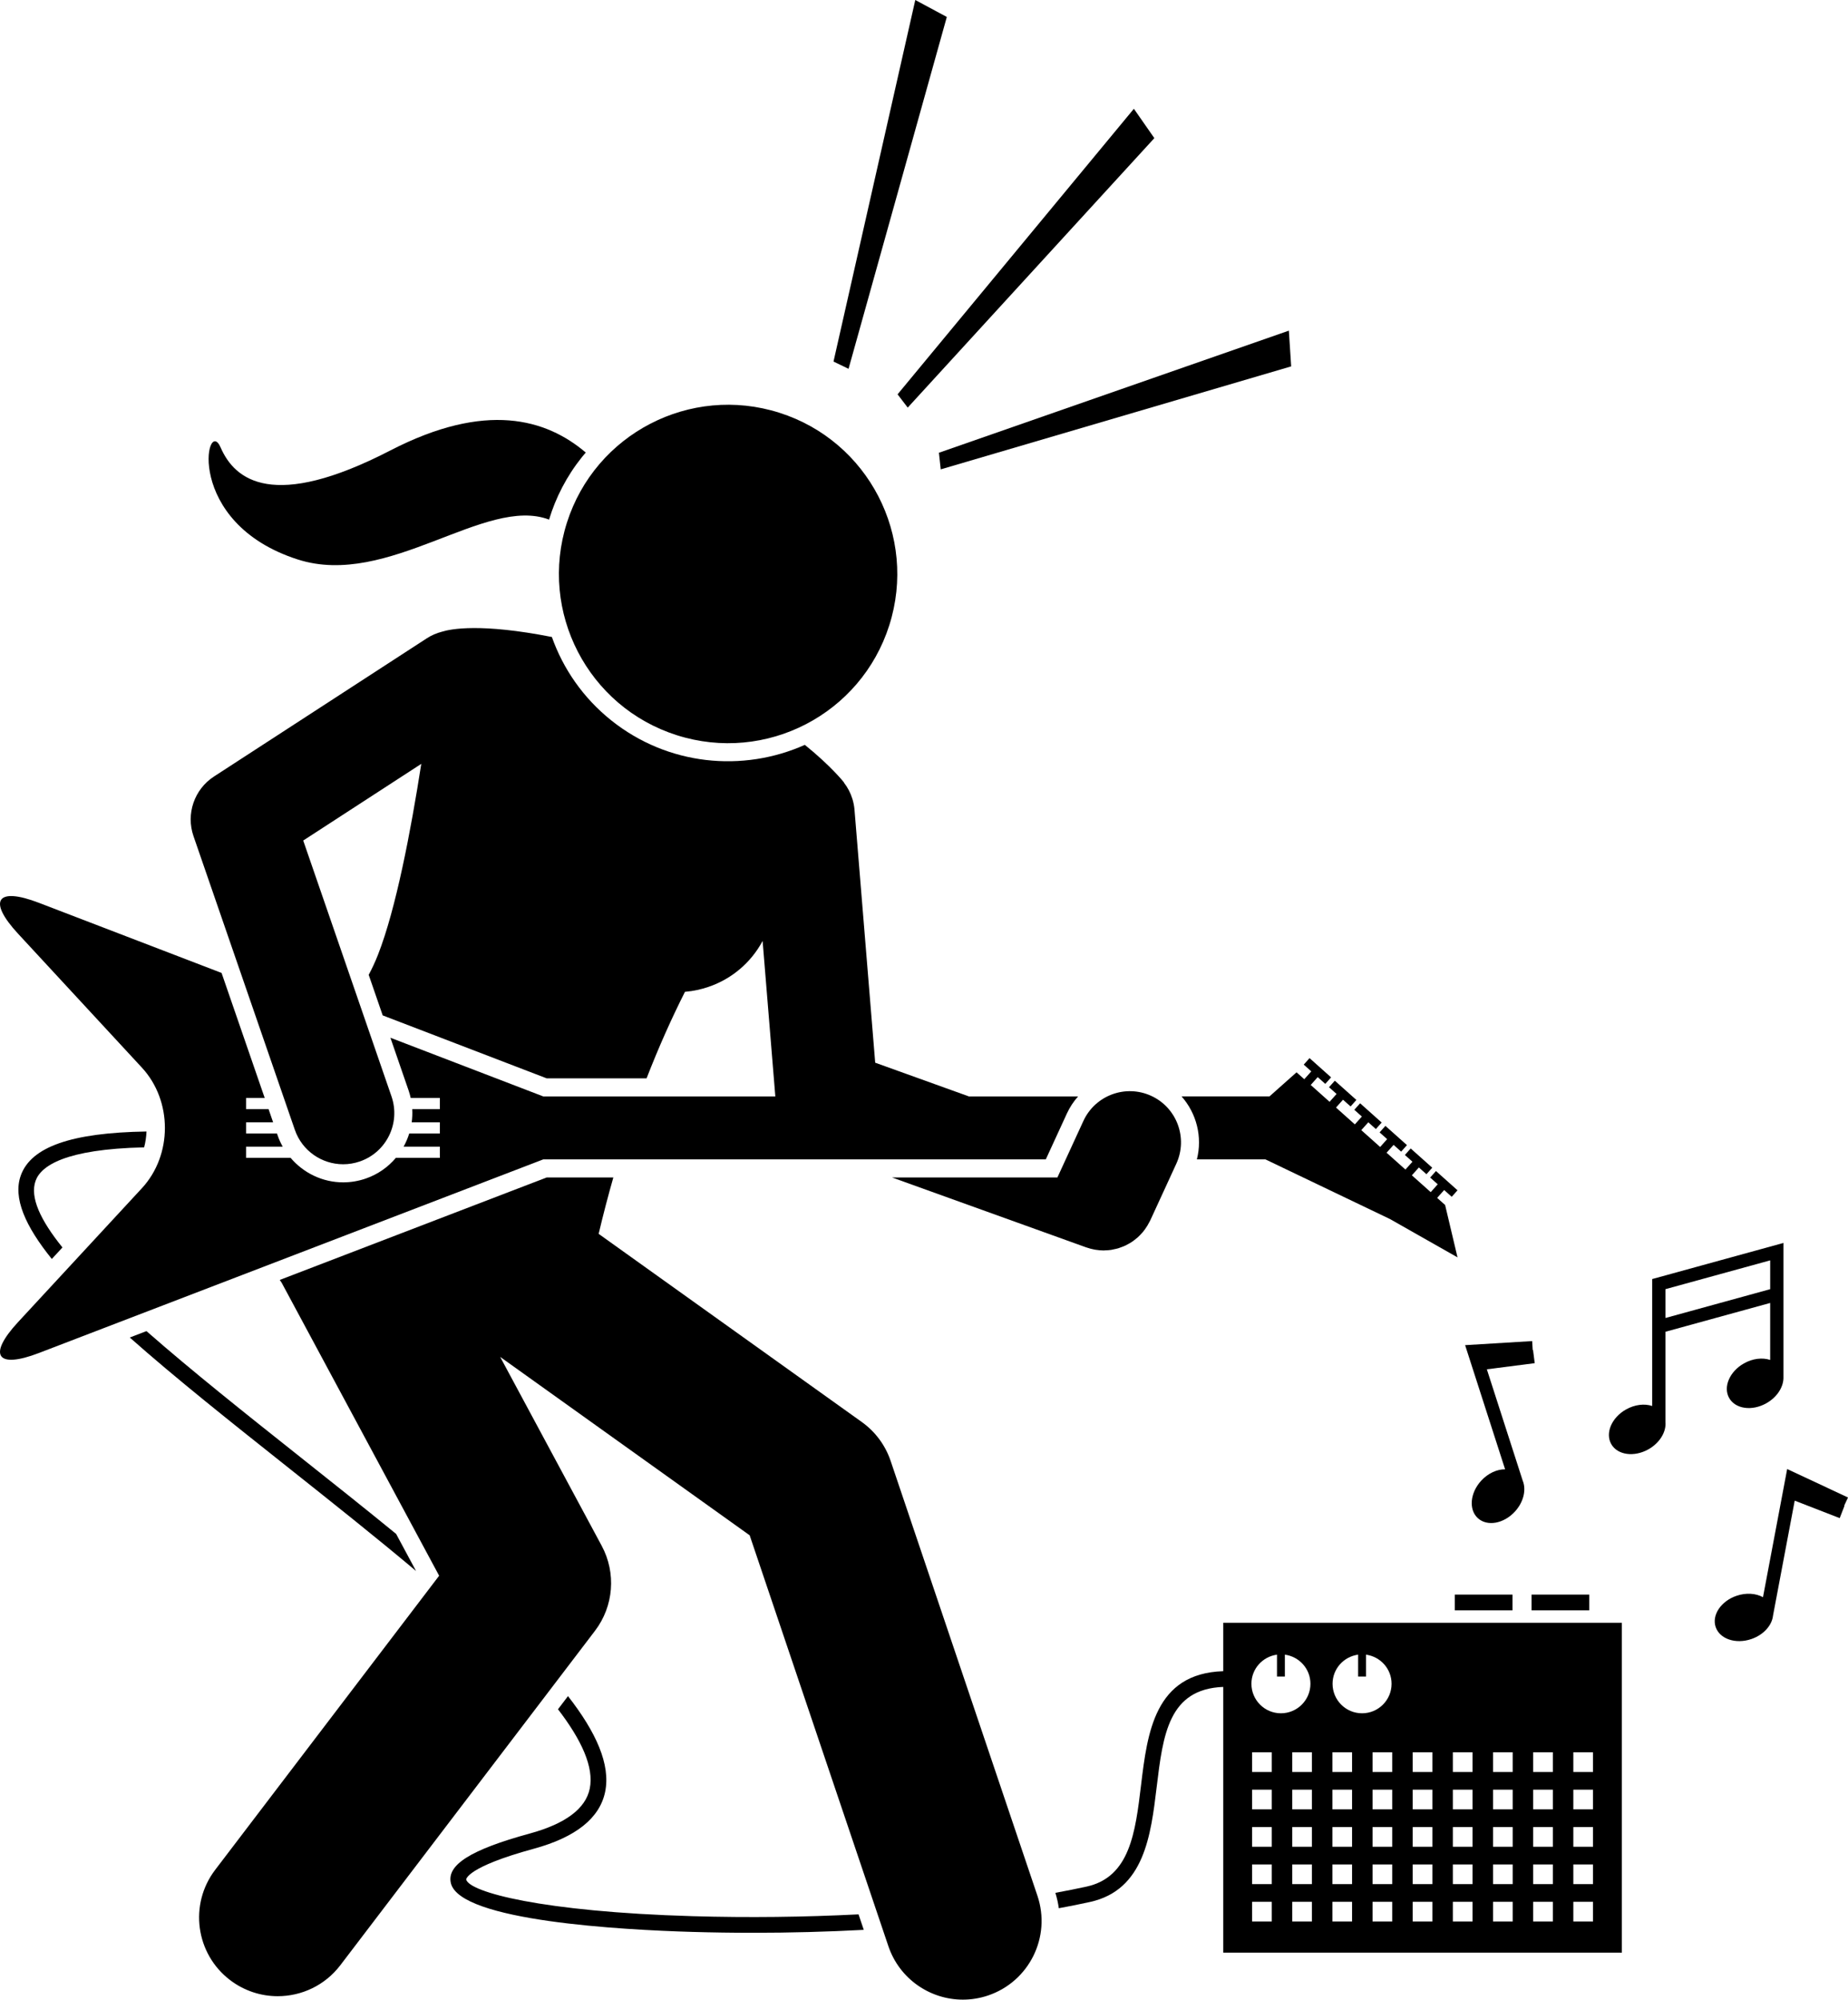 <?xml version="1.0" encoding="utf-8"?>
<!-- Generator: Adobe Illustrator 24.2.1, SVG Export Plug-In . SVG Version: 6.00 Build 0)  -->
<svg version="1.1" id="Layer_1" xmlns="http://www.w3.org/2000/svg" xmlns:xlink="http://www.w3.org/1999/xlink" x="0px" y="0px"
	 viewBox="0 0 234.891 254.107" enable-background="new 0 0 234.891 254.107" xml:space="preserve">
<g>
	<path d="M138.55,241.694c6.894-1.522,7.731-8.47,8.469-14.599c0.805-6.687,1.521-12.466,8.461-12.728v33.767
		h50.667v-41.917H155.48v6.151c-8.713,0.276-9.643,7.81-10.447,14.487c-0.723,6-1.406,11.668-6.915,12.885
		c-1.268,0.28-2.604,0.542-3.972,0.793c0.197,0.65,0.347,1.304,0.434,1.957
		C135.949,242.239,137.28,241.975,138.55,241.694z M161.647,244.176h-2.5v-2.5h2.5V244.176z M161.647,239.426h-2.5
		v-2.5h2.5V239.426z M161.647,234.676h-2.5v-2.5h2.5V234.676z M161.647,229.926h-2.5v-2.5h2.5V229.926z M161.647,225.176
		h-2.5v-2.5h2.5V225.176z M166.751,244.176h-2.5v-2.5h2.5V244.176z M166.751,239.426h-2.5v-2.5h2.5V239.426z
		 M166.751,234.676h-2.5v-2.5h2.5V234.676z M166.751,229.926h-2.5v-2.5h2.5V229.926z M176.959,244.176h-2.5v-2.5h2.5
		V244.176z M176.959,239.426h-2.5v-2.5h2.5V239.426z M176.959,234.676h-2.5v-2.5h2.5V234.676z M176.959,229.926h-2.5v-2.5
		h2.5V229.926z M199.98,222.676h2.5v2.5h-2.5V222.676z M199.98,227.426h2.5v2.5h-2.5V227.426z M199.98,232.176h2.5v2.5h-2.5
		V232.176z M199.98,236.926h2.5v2.5h-2.5V236.926z M199.98,241.676h2.5v2.5h-2.5V241.676z M194.876,222.676h2.5v2.5h-2.5
		V222.676z M194.876,227.426h2.5v2.5h-2.5V227.426z M194.876,232.176h2.5v2.5h-2.5V232.176z M194.876,236.926h2.5v2.5h-2.5
		V236.926z M194.876,241.676h2.5v2.5h-2.5V241.676z M189.772,222.676h2.5v2.5h-2.5V222.676z M189.772,227.426h2.5v2.5h-2.5
		V227.426z M189.772,232.176h2.5v2.5h-2.5V232.176z M189.772,236.926h2.5v2.5h-2.5V236.926z M189.772,241.676h2.5v2.5h-2.5
		V241.676z M184.667,222.676h2.5v2.5h-2.5V222.676z M184.667,227.426h2.5v2.5h-2.5V227.426z M184.667,232.176h2.5v2.5h-2.5
		V232.176z M184.667,236.926h2.5v2.5h-2.5V236.926z M184.667,241.676h2.5v2.5h-2.5V241.676z M179.563,222.676h2.5v2.5h-2.5
		V222.676z M179.563,227.426h2.5v2.5h-2.5V227.426z M179.563,232.176h2.5v2.5h-2.5V232.176z M179.563,236.926h2.5v2.5h-2.5
		V236.926z M179.563,241.676h2.5v2.5h-2.5V241.676z M176.959,225.176h-2.5v-2.5h2.5V225.176z M172.626,210.268v2.783h1
		v-2.783c1.832,0.247,3.25,1.8,3.25,3.7c0,2.071-1.679,3.75-3.75,3.75s-3.75-1.679-3.75-3.75
		C169.376,212.068,170.793,210.515,172.626,210.268z M169.355,222.676h2.5v2.5h-2.5V222.676z M169.355,227.426h2.5v2.5
		h-2.5V227.426z M169.355,232.176h2.5v2.5h-2.5V232.176z M169.355,236.926h2.5v2.5h-2.5V236.926z M169.355,241.676h2.5v2.5
		h-2.5V241.676z M166.751,225.176h-2.5v-2.5h2.5V225.176z M162.313,210.268v2.783h1v-2.783
		c1.832,0.247,3.25,1.8,3.25,3.7c0,2.071-1.679,3.75-3.75,3.75s-3.75-1.679-3.75-3.75
		C159.063,212.068,160.481,210.515,162.313,210.268z"/>
	<path d="M4.527,150.043c0.679-1.878,3.716-4.015,13.792-4.242c0.176-0.656,0.271-1.333,0.303-2.014
		c-9.547,0.149-14.664,1.948-15.975,5.575c-1.029,2.847,0.562,6.446,3.938,10.622l1.353-1.462
		C5.145,155.062,3.768,152.14,4.527,150.043z"/>
	<path d="M38.092,185.099c-6.81-5.407-13.704-10.882-19.476-15.947l-2.121,0.814
		c5.789,5.135,12.88,10.765,20.354,16.699c5.339,4.239,10.88,8.639,16.033,12.971l-2.533-4.712
		C46.418,191.71,42.28,188.423,38.092,185.099z"/>
	<path d="M88.036,243.501c-19.197-0.559-28.386-3.061-28.781-4.66c-0.003-0.015,0.023-1.572,8.592-3.909
		c5.332-1.455,8.385-3.889,9.071-7.235c0.709-3.457-1.143-7.573-4.723-12.159l-1.271,1.669
		c3.002,3.911,4.593,7.369,4.036,10.088c-0.523,2.547-3.093,4.468-7.639,5.707
		c-7.494,2.044-10.581,3.993-10.007,6.318c1.185,4.807,21.839,5.923,30.665,6.18
		c2.568,0.075,5.144,0.112,7.714,0.112c4.761,0,9.494-0.129,14.098-0.373l-0.665-1.969
		C102.265,243.619,95.12,243.707,88.036,243.501z"/>
	<path d="M74.455,57.507c-5.026-4.266-12.695-6.535-24.839-0.264c-14.902,7.695-19.773,3.777-21.579-0.391
		c-1.806-4.168-4.723,9.576,9.812,14.244c11.512,3.697,23.839-8.147,31.94-5.066
		c0.851-2.812,2.234-5.513,4.179-7.944C74.126,57.887,74.291,57.698,74.455,57.507z"/>
	<path d="M107.284,99.439c0,0-1.584-2.034-4.985-4.785c-7.882,3.524-17.419,2.638-24.613-3.116
		c-3.58-2.863-6.109-6.559-7.54-10.591c-9.008-1.775-12.838-1.029-13.988-0.668
		c-0.661,0.171-1.307,0.445-1.912,0.838L27.199,98.676c-2.505,1.626-3.579,4.75-2.606,7.572l12.881,37.321
		c0.929,2.691,3.448,4.381,6.144,4.381c0.703,0,1.419-0.115,2.121-0.357c3.393-1.171,5.194-4.872,4.023-8.265
		L38.541,106.812l15.005-9.742c-1.341,8.597-3.228,18.465-5.493,24.232c-0.374,0.953-0.772,1.801-1.19,2.574
		l1.78,5.157l20.837,7.997h12.704c1.568-4.034,3.213-7.693,4.884-11.001c0.032-0.002,0.062-0.001,0.094-0.003
		c0.99-0.085,1.936-0.298,2.839-0.599c3.014-1.006,5.474-3.13,6.931-5.852l1.617,19.755h-6.848H69.054
		l-19.431-7.458l2.314,6.706c0.108,0.314,0.194,0.631,0.265,0.948h3.707v1.422H52.397
		c0.032,0.563,0.008,1.122-0.066,1.671h3.579v1.422h-3.895c-0.18,0.581-0.419,1.14-0.714,1.671h4.609v1.422H50.32
		c-0.987,1.167-2.282,2.098-3.829,2.632c-0.931,0.321-1.897,0.483-2.872,0.483c-2.632,0-5.045-1.19-6.684-3.115
		h-5.659v-1.422h4.657c-0.245-0.442-0.462-0.904-0.631-1.393l-0.096-0.278h-3.929v-1.422h3.438l-0.577-1.671
		h-2.862v-1.422h2.371l-5.484-15.89l-23.213-8.909c-5.359-2.057-6.554-0.292-2.657,3.922l15.744,17.021
		c3.897,4.214,3.897,11.109,0,15.322L2.292,168.012c-3.897,4.214-2.702,5.979,2.657,3.922l64.106-24.604h63.872
		l2.688-5.844c0.367-0.797,0.849-1.519,1.416-2.157h-4.133h-9.747l-11.908-4.286l-2.631-32.141
		c-0.039-0.48-0.133-0.941-0.269-1.383c-0.234-0.762-0.602-1.459-1.076-2.068
		C107.27,99.449,107.284,99.439,107.284,99.439z"/>
	<ellipse transform="matrix(0.303 -0.953 0.953 0.303 -5.021 139.037)" cx="92.552" cy="72.952" rx="21.5" ry="21.5"/>
	<path d="M55.817,200.237l-28.465,37.373c-3.347,4.394-2.498,10.668,1.895,14.014
		c1.81,1.379,3.939,2.045,6.052,2.045c3.015,0,5.995-1.358,7.963-3.941l32.367-42.495
		c2.376-3.12,2.71-7.34,0.853-10.794l-12.908-24.009l31.713,22.671l17.627,52.202
		c1.409,4.172,5.302,6.804,9.474,6.804c1.06,0,2.14-0.17,3.2-0.528c5.232-1.767,8.042-7.441,6.275-12.674
		l-18.66-55.261c-0.672-1.988-1.951-3.715-3.659-4.936l-33.452-23.914c0.586-2.484,1.212-4.867,1.867-7.164H69.48
		l-33.92,13.019c0.08,0.123,0.163,0.243,0.245,0.365L55.817,200.237z"/>
	<polygon points="115.376,51.797 146.723,17.554 144.123,13.822 114.087,50.11 	"/>
	<polygon points="119.572,59.645 164.115,46.558 163.821,42.018 119.342,57.534 	"/>
	<polygon points="120.346,2.155 116.338,0 105.944,45.945 107.855,46.868 	"/>
	<path d="M152.13,147.331h8.714l15.824,7.578l8.591,4.873l-1.577-6.655l-1.013-0.904l0.891-0.997l0.961,0.858
		l0.738-0.827l-2.739-2.446l-0.738,0.827l0.961,0.858l-0.891,0.998l-2.396-2.14l0.891-0.997l0.961,0.858
		l0.738-0.827l-2.739-2.446l-0.738,0.827l0.96,0.858l-0.891,0.997l-2.396-2.14l0.891-0.997l0.961,0.858
		l0.738-0.827l-2.739-2.446l-0.739,0.827l0.961,0.858l-0.891,0.997l-2.396-2.14l0.891-0.997l0.961,0.858
		l0.738-0.827l-2.739-2.446l-0.739,0.827l0.961,0.858l-0.891,0.997l-2.396-2.14l0.891-0.997l0.961,0.858
		l0.738-0.827l-2.739-2.446l-0.739,0.827l0.961,0.858l-0.891,0.997l-2.396-2.14l0.891-0.997l0.96,0.858
		l0.739-0.827l-2.739-2.446l-0.739,0.827l0.961,0.858l-0.891,0.997l-0.982-0.877l-3.441,3.06h-11.176
		C152.089,141.479,152.856,144.476,152.13,147.331z"/>
	<path d="M209.533,184.168c1.441-0.815,2.263-2.214,2.157-3.455v-11.479l13.309-3.66v7.242
		c-0.97-0.325-2.211-0.197-3.34,0.442c-1.825,1.032-2.663,3.001-1.873,4.398c0.79,1.397,2.91,1.692,4.734,0.66
		c1.321-0.747,2.121-1.985,2.165-3.141h0.001v-0.029c0.002-0.054,0.002-0.108,0-0.162v-17.036l-16.683,4.588v16.131
		c-0.969-0.321-2.206-0.193-3.332,0.444c-1.825,1.032-2.663,3.001-1.873,4.398S207.709,185.2,209.533,184.168z
		 M211.691,163.821l13.309-3.66v3.663l-13.309,3.66V163.821z"/>
	<path d="M220.728,202.786c-1.984,0.676-3.174,2.455-2.656,3.974c0.517,1.519,2.546,2.202,4.53,1.526
		c1.567-0.534,2.635-1.756,2.761-2.995l2.754-14.595l5.719,2.222l0.611-1.573l-0.039-0.015l0.484-1.033
		l-7.733-3.618l-3.074,16.287C223.191,202.472,221.953,202.369,220.728,202.786z"/>
	<path d="M191.307,186.714c-1.021-0.008-2.159,0.493-3.035,1.444c-1.42,1.542-1.615,3.673-0.434,4.76
		c1.18,1.087,3.288,0.718,4.709-0.824c1.122-1.218,1.475-2.802,0.994-3.95l-4.554-14.137l6.085-0.781l-0.215-1.673
		l-0.041,0.005l-0.069-1.139l-8.522,0.517L191.307,186.714z"/>
	<rect x="194.667" y="202.634" width="7.333" height="2"/>
	<rect x="184.917" y="202.634" width="7.333" height="2"/>
	<path d="M149.515,147.881c1.5-3.261,0.072-7.122-3.188-8.622c-3.261-1.5-7.121-0.073-8.622,3.188l-3.304,7.182
		h-21.018l24.696,8.889c0.018,0.006,0.035,0.008,0.053,0.014c0.317,0.112,0.638,0.194,0.96,0.255
		c0.068,0.013,0.136,0.022,0.205,0.033c0.321,0.049,0.642,0.082,0.962,0.083c0.007,0,0.014,0.002,0.021,0.002
		c0.06,0,0.119-0.012,0.179-0.014c0.257-0.007,0.512-0.022,0.765-0.059c0.127-0.019,0.249-0.054,0.374-0.08
		c0.186-0.039,0.372-0.074,0.553-0.129c0.128-0.039,0.25-0.091,0.375-0.137c0.173-0.064,0.345-0.126,0.512-0.204
		c0.121-0.057,0.235-0.124,0.352-0.188c0.162-0.088,0.322-0.177,0.476-0.279c0.112-0.074,0.218-0.157,0.326-0.238
		c0.146-0.11,0.289-0.222,0.426-0.345c0.104-0.093,0.201-0.193,0.3-0.293c0.125-0.128,0.247-0.259,0.362-0.398
		c0.094-0.113,0.182-0.231,0.268-0.352c0.103-0.143,0.2-0.29,0.292-0.444c0.079-0.131,0.152-0.264,0.222-0.402
		c0.039-0.077,0.088-0.145,0.124-0.224l2.526-5.49L149.515,147.881z"/>
</g>
</svg>
